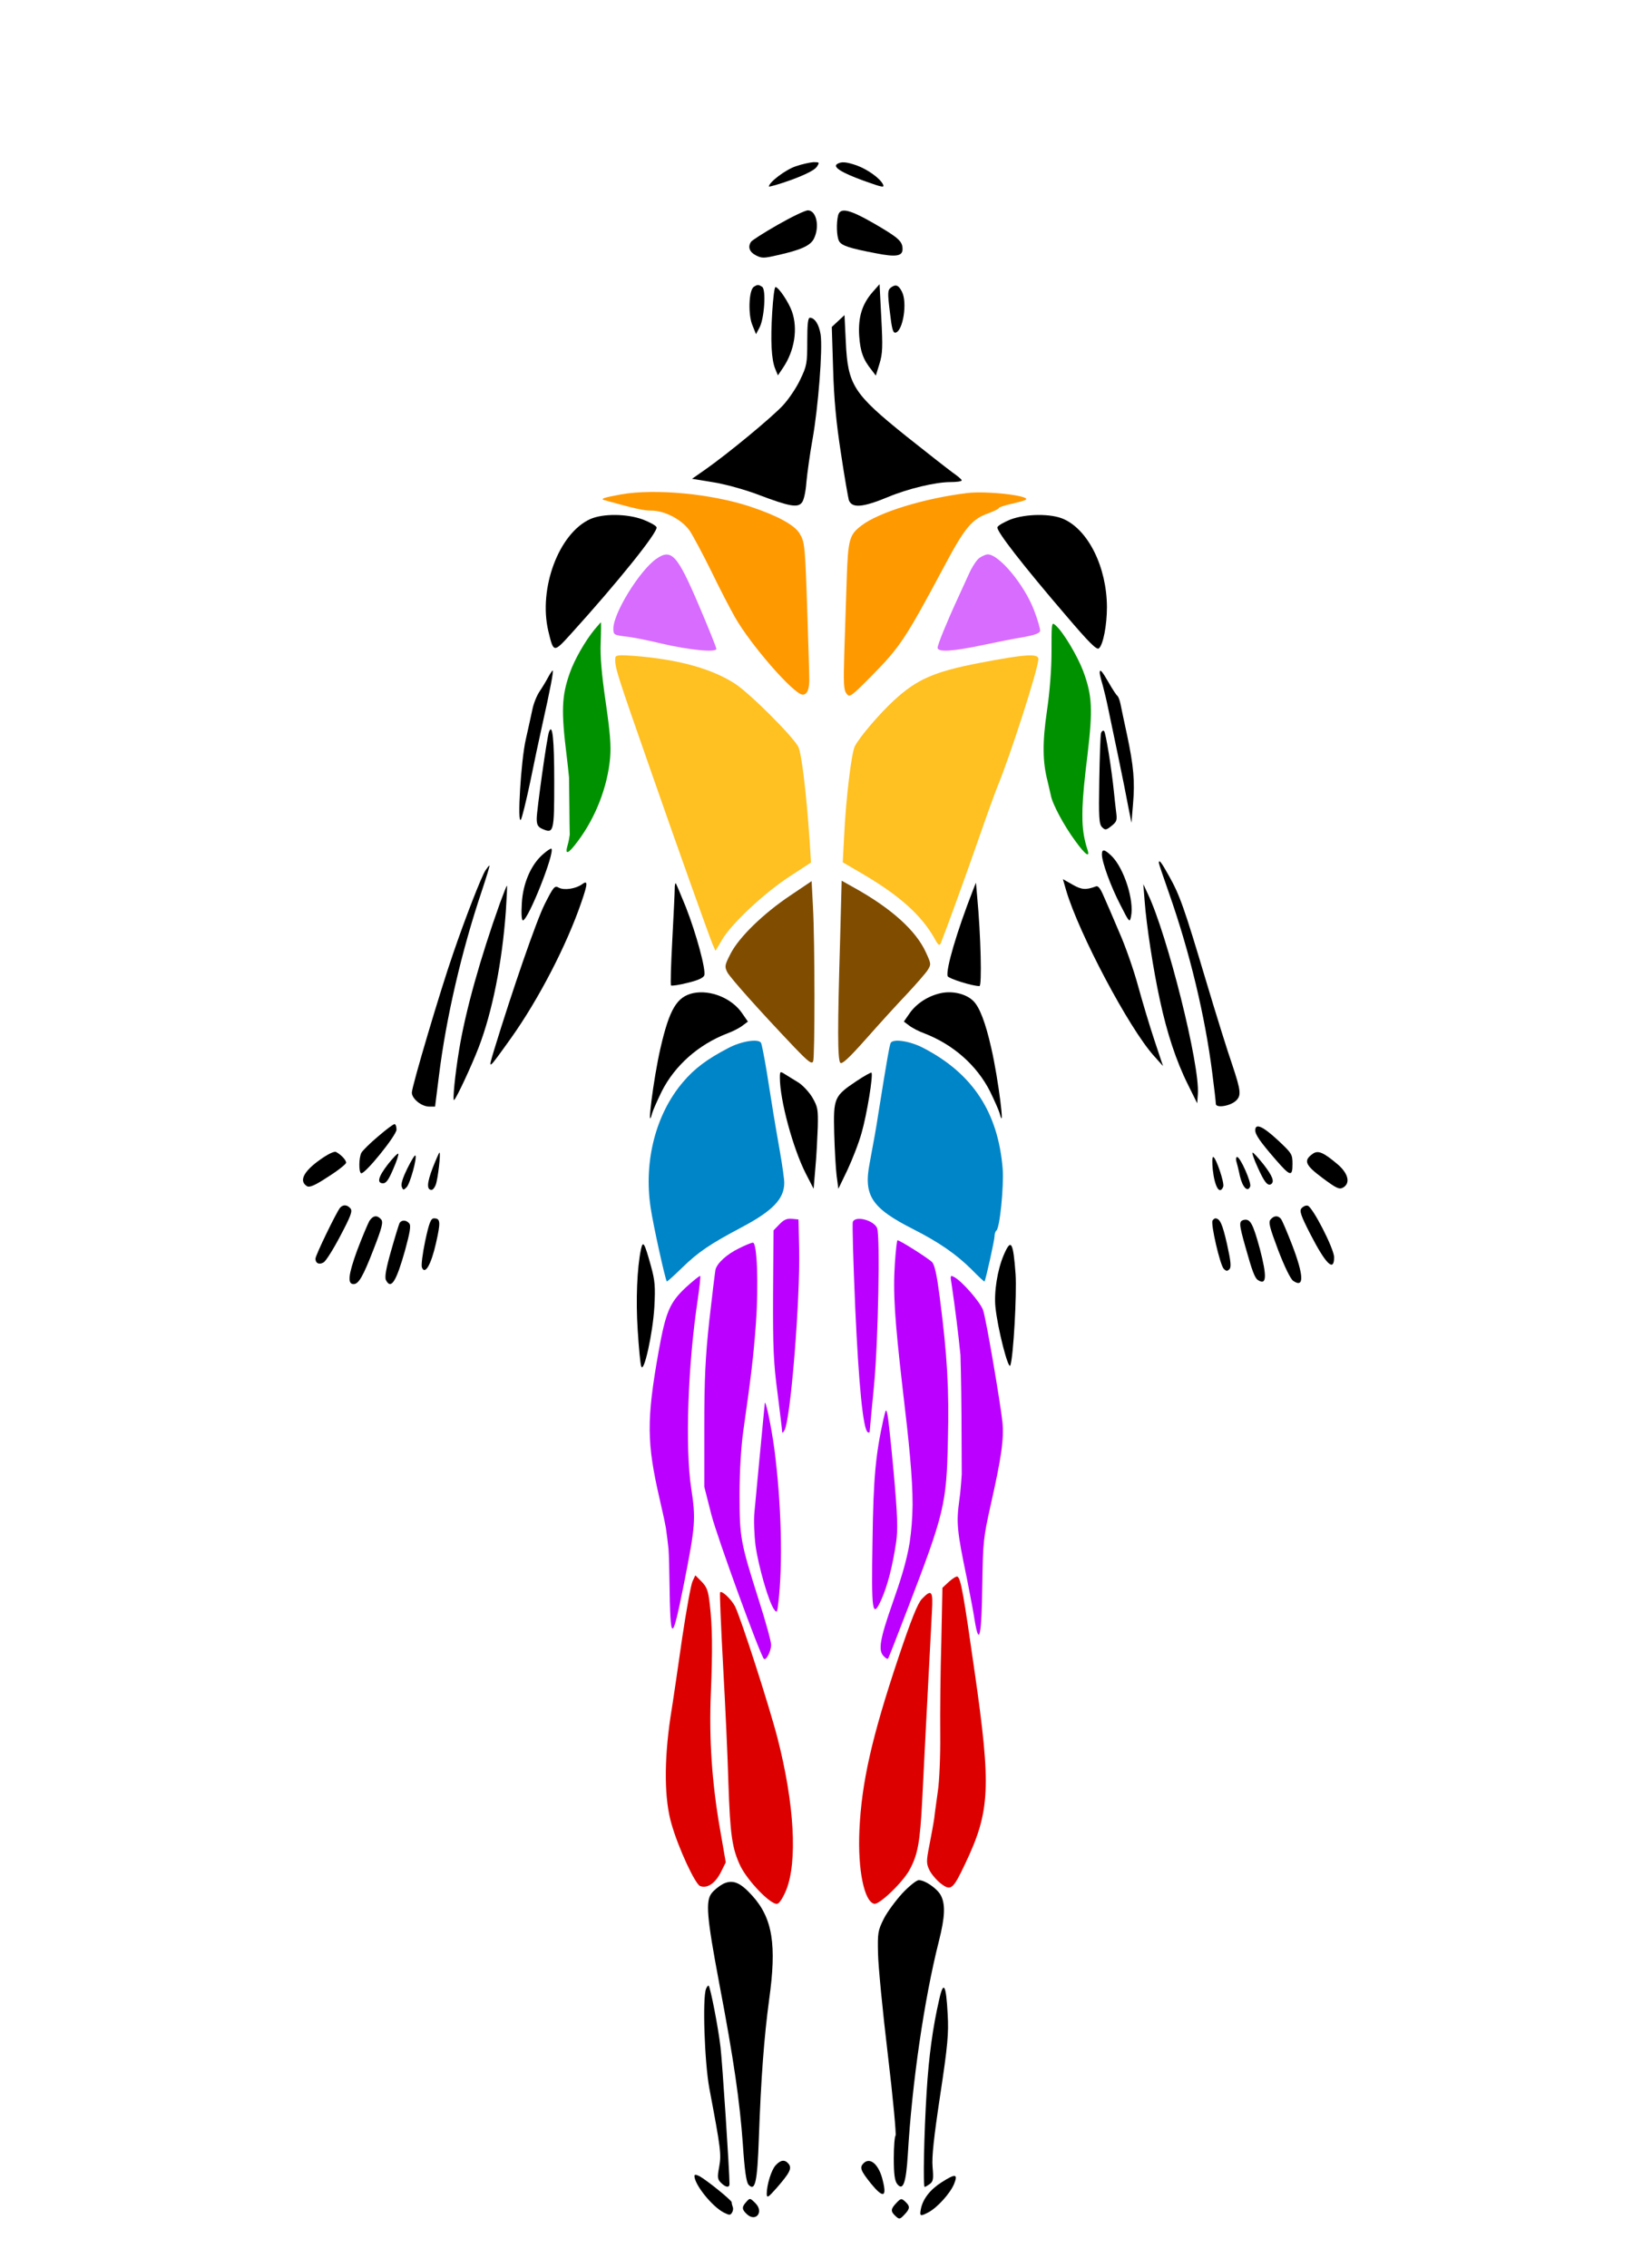 <?xml version="1.0" encoding="utf-8"?>
<svg id="svg2" width="750pt" height="1035pt" viewBox="0 0 750 1035" preserveAspectRatio="xMidYMid meet" xmlns="http://www.w3.org/2000/svg">
  <g transform="translate(0,1035) scale(0.1,-0.1)" fill="#000000" stroke="none" id="g6">
    <path d="M3632 9591 c-47 -16 -122 -73 -122 -92 0 -3 46 10 102 30 65 24 106 45 116 59 14 21 13 22 -14 22 -16 -1 -53 -9 -82 -19z" id="path8"/>
    <path d="M3822 9602 c-22 -14 17 -39 121 -77 87 -31 96 -33 87 -15 -15 28 -70 67 -119 85 -49 17 -70 18 -89 7z" id="path10"/>
    <path d="M3550 9324 c-63 -36 -118 -71 -122 -78 -15 -23 -7 -46 22 -61 27 -14 37 -14 97 0 109 24 152 44 168 75 28 55 12 130 -27 130 -13 0 -75 -30 -138 -66z" id="path12"/>
    <path d="M3826 9368 c-9 -36 -7 -97 4 -118 11 -21 48 -33 169 -56 91 -18 121 -13 121 19 0 36 -18 52 -130 117 -113 65 -154 74 -164 38z" id="path14"/>
    <path d="M3441 9041 c-23 -15 -27 -128 -6 -176 l16 -40 16 30 c22 41 31 174 12 186 -17 11 -21 11 -38 0z" id="path16"/>
    <path d="M3984 9018 c-49 -56 -67 -115 -62 -200 5 -72 18 -109 57 -157 l19 -25 17 55 c14 46 15 76 8 208 l-8 154 -31 -35z" id="path18"/>
    <path d="M4067 9038 c-15 -12 -16 -23 -5 -111 9 -78 14 -97 26 -95 34 7 55 138 29 187 -15 30 -28 35 -50 19z" id="path20"/>
    <path d="M3525 8925 c-8 -129 -4 -216 14 -259 l12 -29 23 34 c53 78 69 179 41 258 -15 42 -61 111 -75 111 -5 0 -11 -52 -15 -115z" id="path22"/>
    <path d="M3826 8885 l-29 -27 6 -191 c4 -140 14 -245 36 -387 16 -108 33 -203 36 -213 15 -37 63 -33 179 15 91 38 217 68 284 68 28 0 52 3 52 8 0 4 -19 20 -42 36 -23 17 -118 91 -212 166 -240 193 -266 232 -275 429 l-6 123 -29 -27z" id="path24"/>
    <path d="M3685 8793 c0 -101 -2 -113 -32 -175 -17 -37 -53 -90 -79 -118 -52 -56 -251 -220 -352 -291 l-63 -44 98 -16 c55 -9 146 -34 208 -58 138 -52 176 -59 195 -35 9 9 18 50 21 93 4 42 16 130 28 196 26 145 47 413 37 478 -7 46 -27 77 -49 77 -9 0 -12 -31 -12 -107z" id="path26"/>
    <path d="M 2836 8094 C 2753 8079 2737 8073 2761 8067 C 2898 8029 2936 8020 2973 8020 C 3035 8020 3114 7978 3149 7927 C 3164 7904 3208 7822 3246 7745 C 3283 7668 3332 7574 3354 7535 C 3427 7406 3625 7180 3664 7180 C 3686 7180 3696 7208 3694 7260 C 3694 7285 3690 7406 3686 7530 C 3675 7868 3674 7876 3649 7917 C 3625 7955 3548 7997 3425 8038 C 3247 8097 2990 8121 2836 8094 Z" id="path28" style="fill: rgb(255, 153, 0);"/>
    <path d="M2694 7981 c-143 -65 -237 -316 -191 -511 24 -100 24 -100 103 -13 213 235 399 466 391 487 -3 8 -31 23 -62 35 -73 27 -183 28 -241 2z" id="path32"/>
    <path d="M4612 7979 c-29 -12 -56 -27 -59 -35 -6 -16 114 -171 314 -404 103 -121 139 -157 149 -149 20 16 37 107 37 189 -1 181 -84 350 -197 401 -57 26 -173 25 -244 -2z" id="path34"/>
    <path d="M 4471 7804 C 4458 7795 4437 7762 4423 7731 C 4409 7700 4385 7648 4370 7615 C 4322 7511 4280 7408 4280 7394 C 4280 7373 4348 7377 4485 7406 C 4551 7420 4636 7437 4675 7443 C 4723 7452 4746 7460 4748 7471 C 4749 7479 4737 7522 4720 7566 C 4676 7681 4561 7820 4509 7820 C 4501 7820 4484 7813 4471 7804 Z" id="path38" style="fill: rgb(216, 108, 255);"/>
    <path d="M2502 7259 c-9 -17 -27 -47 -40 -66 -13 -20 -27 -56 -32 -82 -5 -25 -19 -86 -30 -136 -22 -96 -40 -394 -22 -365 5 8 24 85 42 170 17 85 42 202 55 260 37 165 53 250 48 250 -2 0 -12 -14 -21 -31z" id="path48"/>
    <path d="M5020 7279 c0 -5 6 -31 14 -57 7 -26 18 -72 24 -102 6 -30 27 -129 46 -220 19 -91 40 -196 47 -235 l14 -70 7 85 c9 104 3 173 -27 315 -13 61 -27 125 -30 142 -4 18 -10 35 -15 38 -4 3 -22 30 -39 60 -31 54 -41 65 -41 44z" id="path50"/>
    <path d="M2506 7010 c-9 -23 -56 -358 -56 -396 0 -27 5 -37 24 -46 54 -24 56 -17 56 214 0 194 -8 271 -24 228z" id="path52"/>
    <path d="M5026 7004 c-3 -11 -6 -108 -8 -216 -3 -169 -1 -200 13 -213 14 -14 18 -14 43 6 24 19 26 26 21 63 -3 22 -7 64 -10 91 -11 108 -37 270 -45 279 -4 4 -11 0 -14 -10z" id="path54"/>
    <path d="M2478 6451 c-54 -47 -91 -132 -96 -223 -3 -48 -1 -78 5 -78 24 0 147 310 130 327 -3 2 -20 -9 -39 -26z" id="path56"/>
    <path d="M5030 6451 c0 -35 40 -145 84 -230 41 -81 43 -83 49 -53 15 73 -32 219 -88 275 -33 32 -45 34 -45 8z" id="path58"/>
    <path d="M5290 6412 c0 -4 21 -66 46 -137 95 -270 165 -562 198 -823 9 -68 16 -131 16 -139 0 -21 64 -11 91 13 26 24 24 45 -16 165 -20 57 -74 230 -120 384 -100 335 -120 391 -169 478 -35 63 -46 77 -46 59z" id="path60"/>
    <path d="M2216 6378 c-18 -27 -92 -217 -147 -378 -57 -163 -189 -608 -189 -636 0 -28 44 -64 80 -64 l26 0 18 143 c32 259 103 567 195 840 21 64 38 117 35 117 -2 0 -10 -10 -18 -22z" id="path62"/>
    <path d="M4867 6286 c58 -196 286 -627 400 -754 l42 -47 -40 120 c-22 66 -55 177 -74 246 -19 70 -57 180 -86 245 -28 66 -60 141 -72 167 -14 33 -25 46 -34 42 -46 -17 -65 -16 -107 8 l-44 25 15 -52z" id="path64"/>
    <path d="M2656 6314 c-28 -20 -81 -28 -105 -15 -19 11 -24 5 -65 -76 -38 -76 -147 -392 -230 -663 -29 -97 -32 -99 77 53 126 177 254 424 321 620 30 87 30 102 2 81z" id="path66"/>
    <path d="M3080 6294 c0 -16 -5 -120 -11 -232 -6 -112 -9 -205 -6 -209 3 -3 38 2 76 12 48 11 72 23 76 34 8 26 -37 191 -84 311 -23 57 -44 106 -46 109 -3 2 -5 -9 -5 -25z" id="path72"/>
    <path d="M4442 6289 c-74 -189 -126 -366 -116 -394 5 -11 112 -45 145 -45 12 0 6 233 -10 404 l-6 68 -13 -33z" id="path74"/>
    <path d="M2282 6228 c-89 -249 -157 -491 -186 -668 -19 -114 -31 -237 -23 -230 12 11 80 157 112 240 63 164 107 388 124 620 4 63 7 116 5 118 -1 2 -15 -34 -32 -80z" id="path76"/>
    <path d="M5225 6239 c8 -110 40 -318 70 -454 32 -149 74 -277 128 -385 l42 -85 3 42 c10 132 -139 726 -228 913 l-21 45 6 -76z" id="path78"/>
    <path d="M3165 5818 c-75 -16 -109 -73 -150 -251 -32 -138 -65 -401 -38 -297 4 14 24 59 44 100 60 118 167 213 299 264 25 9 56 25 70 36 l24 18 -27 39 c-47 68 -144 107 -222 91z" id="path80"/>
    <path d="M4296 5818 c-58 -12 -112 -47 -143 -91 l-27 -39 24 -18 c14 -11 45 -27 70 -36 132 -51 239 -146 299 -264 20 -41 40 -86 44 -100 27 -104 -6 159 -38 297 -26 116 -54 189 -83 216 -33 32 -94 46 -146 35z" id="path82"/>
    <path d="M3560 5432 c0 -103 60 -323 118 -437 l36 -70 8 95 c5 52 9 136 11 185 2 82 0 94 -25 137 -15 25 -45 57 -65 69 -21 13 -48 29 -60 37 -22 14 -23 13 -23 -16z" id="path88"/>
    <path d="M3909 5416 c-101 -68 -105 -76 -101 -236 2 -74 7 -162 11 -195 l8 -60 41 85 c22 47 52 123 65 170 24 83 54 266 45 275 -2 2 -33 -15 -69 -39z" id="path90"/>
    <path d="M1726 5164 c-36 -30 -70 -64 -76 -74 -12 -22 -13 -87 -2 -94 15 -9 162 173 162 199 0 14 -4 25 -9 25 -6 0 -39 -25 -75 -56z" id="path92"/>
    <path d="M5730 5192 c0 -20 22 -52 94 -135 66 -76 76 -78 76 -19 0 45 -3 49 -67 109 -68 63 -103 79 -103 45z" id="path94"/>
    <path d="M1479 5070 c-90 -59 -118 -108 -78 -133 12 -7 35 2 97 43 45 28 82 58 82 64 0 12 -22 36 -46 49 -6 4 -31 -7 -55 -23z" id="path96"/>
    <path d="M5993 5085 c-44 -31 -36 -51 43 -110 63 -47 77 -54 94 -45 35 19 26 63 -22 105 -66 56 -91 67 -115 50z" id="path98"/>
    <path d="M1771 5037 c-45 -58 -52 -87 -22 -87 14 0 26 18 46 65 16 36 26 68 23 70 -3 3 -24 -19 -47 -48z" id="path100"/>
    <path d="M1975 5020 c-26 -68 -28 -100 -5 -100 6 0 14 10 19 23 10 26 24 147 17 147 -2 0 -16 -32 -31 -70z" id="path102"/>
    <path d="M5741 5023 c30 -67 45 -86 61 -77 17 11 7 37 -34 90 -24 30 -46 54 -50 54 -4 0 6 -30 23 -67z" id="path104"/>
    <path d="M1859 5017 c-20 -41 -30 -71 -25 -83 6 -16 8 -16 22 -2 16 16 49 136 40 145 -3 3 -19 -24 -37 -60z" id="path106"/>
    <path d="M5536 5013 c9 -81 32 -118 48 -78 6 17 -34 135 -46 135 -5 0 -5 -26 -2 -57z" id="path108"/>
    <path d="M5643 5053 c3 -10 11 -41 17 -70 12 -52 36 -76 47 -47 6 17 -45 134 -60 134 -4 0 -6 -8 -4 -17z" id="path110"/>
    <path d="M1552 4838 c-18 -23 -112 -217 -112 -232 0 -21 17 -29 37 -17 10 5 44 59 76 120 48 91 57 114 47 126 -15 18 -34 19 -48 3z" id="path112"/>
    <path d="M5941 4836 c-10 -12 -3 -33 40 -117 71 -138 109 -176 109 -106 -1 40 -99 231 -121 235 -9 2 -21 -4 -28 -12z" id="path114"/>
    <path d="M1686 4778 c-7 -13 -33 -74 -56 -135 -40 -110 -45 -153 -16 -153 23 0 43 34 91 158 39 100 45 125 35 137 -18 21 -37 19 -54 -7z" id="path116"/>
    <path d="M5800 4785 c-11 -13 -4 -37 35 -141 28 -73 56 -131 68 -139 51 -35 49 23 -4 162 -23 59 -46 114 -52 121 -13 16 -32 15 -47 -3z" id="path118"/>
    <path d="M1941 4687 c-12 -57 -19 -111 -15 -121 14 -36 42 13 64 110 22 97 21 114 -9 114 -14 0 -22 -19 -40 -103z" id="path120"/>
    <path d="M5535 4780 c-9 -15 34 -202 51 -220 11 -11 16 -12 26 -2 9 9 7 34 -11 115 -21 92 -32 116 -53 117 -4 0 -10 -5 -13 -10z" id="path126"/>
    <path d="M5678 4783 c-23 -6 -23 -17 7 -123 31 -111 43 -143 58 -152 39 -25 41 17 8 143 -32 117 -44 138 -73 132z" id="path128"/>
    <path d="M1824 4769 c-3 -6 -21 -64 -39 -128 -23 -80 -30 -121 -23 -133 23 -45 47 -6 87 136 22 81 28 113 19 123 -13 16 -34 17 -44 2z" id="path130"/>
    <path d="M2926 4649 c-18 -84 -24 -233 -15 -369 5 -80 12 -154 16 -165 12 -36 53 151 60 270 5 94 3 121 -16 189 -29 105 -36 117 -45 75z" id="path134"/>
    <path d="M4582 4623 c-29 -68 -45 -168 -38 -238 10 -98 59 -289 68 -266 14 38 30 326 24 416 -11 150 -21 165 -54 88z" id="path138"/>
    <path d="M3301 1753 c-17 -9 -41 -28 -52 -42 -29 -36 -23 -108 34 -411 67 -351 94 -541 108 -735 8 -122 16 -174 26 -185 30 -32 40 10 47 212 10 278 24 462 47 633 35 250 16 371 -77 474 -55 61 -89 75 -133 54z" id="path156"/>
    <path d="M4119 1710 c-30 -33 -69 -85 -85 -117 -27 -54 -28 -65 -26 -158 1 -55 21 -263 45 -463 24 -200 39 -366 35 -368 -4 -3 -8 -49 -8 -103 0 -71 4 -102 15 -117 27 -35 41 3 49 133 19 327 75 711 142 975 28 111 30 167 9 208 -16 31 -72 70 -101 70 -10 0 -44 -27 -75 -60z" id="path158"/>
    <path d="M3223 1274 c-17 -41 -7 -335 15 -454 53 -280 55 -301 45 -358 -9 -48 -8 -57 8 -73 22 -22 39 -24 39 -5 0 57 -33 558 -41 624 -10 88 -46 272 -54 280 -2 3 -8 -4 -12 -14z" id="path160"/>
    <path d="M4287 1224 c-29 -126 -47 -257 -57 -419 -12 -191 -17 -435 -9 -435 3 0 13 6 23 13 16 12 18 23 13 78 -4 46 6 137 35 329 34 224 39 281 34 367 -7 137 -19 158 -39 67z" id="path162"/>
    <path d="M3541 469 c-20 -21 -41 -90 -41 -131 1 -20 6 -17 45 27 60 69 71 90 55 110 -17 21 -36 19 -59 -6z" id="path164"/>
    <path d="M3942 478 c-19 -19 -14 -33 34 -93 55 -67 73 -63 54 13 -17 74 -58 110 -88 80z" id="path166"/>
    <path d="M3170 420 c0 -39 80 -139 134 -167 24 -12 30 -13 37 -1 5 7 7 19 4 26 -3 8 -5 17 -5 22 0 9 -114 101 -147 119 -16 8 -23 8 -23 1z" id="path168"/>
    <path d="M4298 391 c-52 -33 -85 -76 -94 -120 -7 -35 -4 -37 34 -17 40 21 99 86 117 129 19 47 7 49 -57 8z" id="path170"/>
    <path d="M3407 302 c-22 -24 -21 -35 3 -57 41 -37 78 12 38 51 -24 24 -25 24 -41 6z" id="path172"/>
    <path d="M4092 297 c-27 -28 -27 -39 -4 -60 17 -16 20 -15 40 6 27 28 27 39 4 60 -17 16 -20 15 -40 -6z" id="path174"/>
  </g>
  <path style="fill:#d76cff" d="M 319 276.2 C 323.4 286.5 327 295.5 327 296.1 C 327 297.9 314.4 296.6 302 293.7 C 296.2 292.3 288.9 290.8 285.8 290.5 C 280.2 289.8 280 289.7 280 286.8 C 280 279.8 291.9 260.5 299.5 255.1 C 306.5 250.2 309.1 253 319 276.2 Z" id="path3514"/>
  <path style="fill:#804d00" d="M 370.5 402.1 L 371.1 413.8 C 372 430.2 372 482.1 371.2 484.3 C 370.6 485.8 369.1 484.7 362.5 477.8 C 346.6 461.1 333.5 446.4 332 443.7 C 330.7 441 330.8 440.5 333.5 435.2 C 337.4 427.6 348.6 416.8 360.7 408.7 Z" id="path3522"/>
  <path style="fill:#804d00" d="M 384.2 401.9 L 389.9 405.1 C 407 414.6 418.1 424.7 422.6 434.5 C 425.1 439.9 425.1 440.1 423.4 442.8 C 422.4 444.3 418.2 449.1 414.1 453.5 C 409.9 457.9 401.6 467 395.6 473.8 C 387.7 482.7 384.4 485.8 383.6 485 C 382.3 483.7 382.3 468.9 383.5 428.7 Z" id="path3524"/>
  <path style="fill:#ff9900" d="M 468.3 228 C 467.9 228.4 464.9 229.2 461.8 229.9 C 458.6 230.6 456 231.5 456 231.8 C 456 232.2 453.7 233.3 451 234.3 C 443.7 236.9 440.4 240.8 431.2 258.1 C 413.2 291.8 410.8 295.3 397.8 308.5 C 388.3 318.1 387.8 318.4 386.4 316.5 C 385.1 314.8 385 311.8 385.4 298 C 385.7 288.9 386.2 273.9 386.5 264.6 C 387.1 246.1 387.7 244 393.3 239.8 C 401.1 233.8 421.8 227.4 441.5 225 C 450.1 223.9 470.4 226.2 468.3 228 Z" id="path3530"/>
  <path style="fill:#ffc022" d="M 289.3 299.3 C 309.7 300.9 324.8 305.1 335.5 312 C 342.4 316.5 361.9 336 364.4 340.8 C 365.9 343.7 368.1 362 369.6 384 L 370.2 393.6 L 360.4 400 C 348.8 407.6 334.2 421.2 329.7 428.7 L 326.6 433.9 L 325.2 430.7 C 323.5 426.5 309.6 387.7 297.7 353.5 C 281.3 306.6 280.5 304.3 280.9 300.1 C 281 299 282.6 298.8 289.3 299.3 Z" id="path3532"/>
  <path style="fill:#ffc022" d="M 474 300.7 C 473.9 305.4 461.1 345 455.3 359 C 454.5 360.9 450.7 371.3 447 382 C 441.2 398.7 431.9 424.3 429.5 430.3 C 428.9 431.8 428.3 431.5 426.4 427.9 C 420.4 417.5 410.7 408.8 394.1 399 L 384.7 393.5 L 385.4 380.3 C 386.2 364 388.7 343.5 390.2 340.6 C 392.4 336.3 401.3 325.9 408 319.7 C 418.5 310 426.4 306.5 447.3 302.5 C 467.6 298.6 474 298.1 474 300.7 Z" id="path3534"/>
  <path d="M 347.4 475.9 C 347.7 476.4 348.9 482.4 350 489.1 C 351.1 495.9 352.5 504.6 353.1 508.5 C 353.7 512.3 355.1 520.2 356.1 526 C 357.1 531.8 358 538 358 539.8 C 358 547.1 352.7 552.6 338.5 560.1 C 324 567.8 318.8 571.3 311.3 578.6 C 307.7 582.1 304.6 584.9 304.4 584.8 C 303.7 584.1 298.1 558.7 297 551.1 C 293.8 530 299.3 508.5 311.7 493.9 C 316.9 487.7 322.8 483.3 332.4 478.3 C 338.4 475.1 346.2 473.9 347.4 475.9 Z" id="path3536" style="fill: rgb(0, 133, 200);"/>
  <path d="M 421.6 478.3 C 444.1 490 455.6 507.7 457.7 533.3 C 458.3 541.3 456.4 560.6 454.8 561.6 C 454.4 561.9 454 563 454 564.1 C 454 565.8 450 584 449.4 584.8 C 449.3 585 446.6 582.5 443.4 579.2 C 436.5 572.4 428.8 567 417 561 C 397.8 551.3 394.1 545.6 397 530.7 C 399 519.9 399.8 515.7 400.9 508.5 C 404.8 484 406.1 476.7 406.6 475.9 C 407.8 473.9 415.6 475.1 421.6 478.3 Z" id="path3538" style="fill: rgb(0, 133, 200);"/>
  <path d="M 343.7 567.1 C 345.6 567 346.3 586.1 345.1 603.4 C 344 618.6 342.9 627.9 339.3 653 C 338.3 660.2 337.6 671.1 337.6 682 C 337.6 701.9 338 703.7 346.5 730.6 C 349.5 740 352 749 352 750.6 C 352 753.5 349.7 758 348.7 757 C 346.9 755.1 327.3 701.3 324.7 691.1 L 321.5 678.5 L 321.5 651 C 321.5 629.3 322 619.1 323.8 602.5 C 325.1 590.9 326.4 580.5 326.6 579.4 C 327.4 576.4 331.7 572.4 337.5 569.6 C 340.3 568.2 343 567.1 343.7 567.1 Z" id="path3540" style="fill: rgb(187, 0, 255);"/>
  <path d="M 305.165 706.866 C 304.829 703.727 304.438 700.568 303.994 697.412 C 303.362 693.924 302.447 689.847 301.1 684 C 295.2 658.4 295.1 648 300.6 617 C 303.9 598.6 305.7 594.4 313.2 587.4 C 316.5 584.4 319.4 582.1 319.6 582.3 C 319.9 582.5 319.3 587.4 318.5 593.1 C 314 622.8 312.7 660.5 315.5 679 C 317.7 693.2 317.4 696.4 312.3 722.3 C 306.7 750.3 306 750.3 305.6 721.5 C 305.493 714.978 305.412 710.602 305.165 706.866 Z" id="path3542" style="fill: rgb(187, 0, 255);"/>
  <path d="M 361.5 556.2 L 364.5 556.5 L 364.8 570 C 365.3 593.1 360.9 647.9 358.1 652.7 C 357.3 654.1 357.1 654.2 357 653 C 357 652.2 356 644.3 354.9 635.5 C 353.1 622 352.8 615 352.9 590.5 L 353.1 561.5 L 355.8 558.7 C 357.8 556.6 359.2 556 361.5 556.2 Z" id="path3546" style="fill: rgb(187, 0, 255);"/>
  <path d="M 400.4 560.5 C 401.8 564.3 400.9 611.9 399 632 C 397.9 643.3 397 652.9 397 653.3 C 397 653.8 396.6 653.9 396.1 653.6 C 394 652.2 392 632.3 390.4 596.8 C 389.5 576.1 389 558.4 389.3 557.6 C 390.5 554.6 399 556.9 400.4 560.5 Z" id="path3548" style="fill: rgb(187, 0, 255);"/>
  <path d="M 353.5 661.4 C 356.7 686.1 357.4 713.7 355.3 731.4 C 354.8 736 354.6 736.2 353.4 734.5 C 350.9 731.2 346.2 714.7 344.9 705.4 C 344.3 700.5 344 693.6 344.4 690 C 344.8 685.2 348.3 649 349.1 640.5 C 349.3 637.8 352.1 650.9 353.5 661.4 Z" id="path3550" style="fill: rgb(187, 0, 255);"/>
  <path d="M 405.1 645.5 C 405.5 647.2 406.8 659.3 408 672.5 C 409.7 691.5 409.9 698 409.1 703.6 C 407.5 714.4 405.2 723.5 402.4 729.8 C 398.2 739.2 397.7 735.8 398.3 702.6 C 398.7 674.4 399.7 663.9 403.2 648 C 404.4 642.8 404.5 642.7 405.1 645.5 Z" id="path3552" style="fill: rgb(187, 0, 255);"/>
  <path d="M 415.255 703.936 C 416.061 698.473 416.494 692.895 416.581 686.743 C 416.598 674.235 414.98 658.345 412 633.3 C 408.4 602 407.6 589.7 408.5 576.5 C 408.9 570.7 409.4 566 409.7 566 C 410.8 566 423.9 574.3 425.5 576 C 426.7 577.3 427.7 582.1 429 592.2 C 432.4 618.4 433.3 634 432.7 657.1 C 432.1 686.6 431.1 690.5 414 735 C 409.5 746.8 405.6 756.7 405.4 756.9 C 405.1 757.2 404.2 756.7 403.4 755.8 C 400.8 753.2 401.6 748.2 407.4 731.7 C 411.273 720.709 413.843 712.47 415.255 703.936 Z" id="path3554" style="fill: rgb(187, 0, 255);"/>
  <path d="M 439.016 672.765 C 438.99 668.272 438.971 663.24 438.952 657.568 C 438.895 640.38 438.742 627.862 438.435 618.448 C 437.441 608.441 436.058 597.373 434.4 586.1 C 433.7 582.1 433.8 581.8 435.6 582.8 C 439.2 584.7 447.7 594.5 448.8 598 C 450.2 602.2 456.6 639.8 457.6 649 C 458.3 656.7 457.2 664.8 452.3 686.5 C 448.9 701.7 448.7 703.6 448.4 723.2 C 448.1 746.3 447 751.8 445 739.9 C 444.4 735.8 442.7 727.1 441.4 720.5 C 436.8 698.4 436.5 694.9 437.9 684.7 C 438.347 681.594 438.722 677.464 439.016 672.765 Z" id="path3556" style="fill: rgb(187, 0, 255);"/>
  <path style="fill:#dc0000" d="M 335.5 733 C 338.1 738.1 351.3 779 355 793.5 C 362.6 823.2 364.1 849.5 358.9 862.5 C 357.4 866.1 355.8 868.6 354.8 868.8 C 351.9 869.4 341.4 858.5 338 851.6 C 334.2 843.6 333.3 837.5 332.5 813.5 C 332.2 802.5 331.1 778.6 330.1 760.5 C 329.1 742.3 328.5 727.1 328.7 726.7 C 329.4 725.6 333.8 729.8 335.5 733 Z" id="path3558"/>
  <path style="fill:#dc0000" d="M 317.4 718.9 L 320.3 721.8 C 322.7 724.3 323.3 725.9 324 732.1 C 325.2 742.4 325.3 752.8 324.5 772.5 C 323.6 793.3 325 813.6 328.6 834.3 L 331.3 849.9 L 328.9 854.7 C 326.3 859.6 322.8 861.9 319.6 860.7 C 317.3 859.8 309.7 843.4 306.6 832.6 C 303.2 821.2 303.1 803.8 306 784 C 307.2 776.6 309.6 760.1 311.4 747.5 C 313.3 734.8 315.4 723.2 316.1 721.7 Z" id="path3560"/>
  <path style="fill:#dc0000" d="M 425.4 735.7 C 425 743.9 423 780.8 421 821 C 420 840.7 419 846.3 415.2 853.3 C 412.1 859 401.5 869.2 399.1 868.8 C 394.5 867.9 391.5 853.2 392.3 835.3 C 393.3 813.4 397.9 793 410.1 756.5 C 415.9 739.2 418.9 731.7 420.8 729.7 C 425.3 725 426 725.9 425.4 735.7 Z" id="path3562"/>
  <path style="fill:#dc0000" d="M 437.1 719.5 C 438.6 720.5 439.8 727.1 444.9 762.9 C 452.5 815.9 452 826.5 440.6 850.5 C 435 862.3 434.1 863.1 429.4 859.5 C 427.5 858 425.2 855.3 424.3 853.5 C 422.8 850.4 422.8 849.4 424.3 841.8 C 425.2 837.2 426.2 831.7 426.5 829.5 C 426.7 827.4 427.5 822 428.1 817.5 C 428.8 813.1 429.3 801.4 429.2 791.5 C 429.1 781.6 429.3 762.5 429.7 749 L 430.2 724.6 L 433.2 721.8 C 434.9 720.3 436.6 719.2 437.1 719.5 Z" id="path3564"/>
  <path style="fill:#009100" d="M 259.918 369.094 C 259.896 365.17 259.835 360.134 259.749 354.811 C 259.466 351.786 259.116 348.582 258.7 345.2 C 256.1 324.3 256.4 317.6 260.1 307.1 C 262.2 301.1 267 292.7 271.3 287.4 C 272.9 285.5 274.2 284 274.3 284 C 274.4 284 274.4 288.2 274.2 293.2 C 273.9 299.6 274.7 308.1 276.5 320.5 C 278.5 334.3 279 340.2 278.5 346 C 277.3 359.1 271.9 373 263.9 383.7 C 259.4 389.8 257.7 390.5 259.1 385.7 C 259.508 384.329 259.833 382.744 260.077 380.949 C 260.002 377.78 259.944 373.626 259.918 369.094 Z" id="path3566"/>
  <path style="fill:#009100" d="M 481.033 284.743 L 481.036 284.686 L 481.094 284.773 C 481.337 284.907 481.635 285.172 482 285.5 C 485.4 288.5 491.8 299.3 494.4 306.1 C 498.6 317.4 498.9 323.6 496.4 344.7 C 495.09 355.225 494.333 362.838 494.131 368.837 C 494.088 370.902 494.081 372.797 494.115 374.411 C 494.291 379.612 495.053 383.571 496.4 387.7 C 497.7 391.7 495.5 390.2 490.8 383.7 C 485.7 376.8 480.4 366.9 479.7 363 C 479.4 361.6 478.7 358.7 478.2 356.5 C 475.9 347.7 475.8 338.8 477.9 324.5 C 479.2 315.7 480 305.5 480 297.1 C 480 286.429 480 284.255 481.033 284.743 Z" id="path3568"/>
</svg>